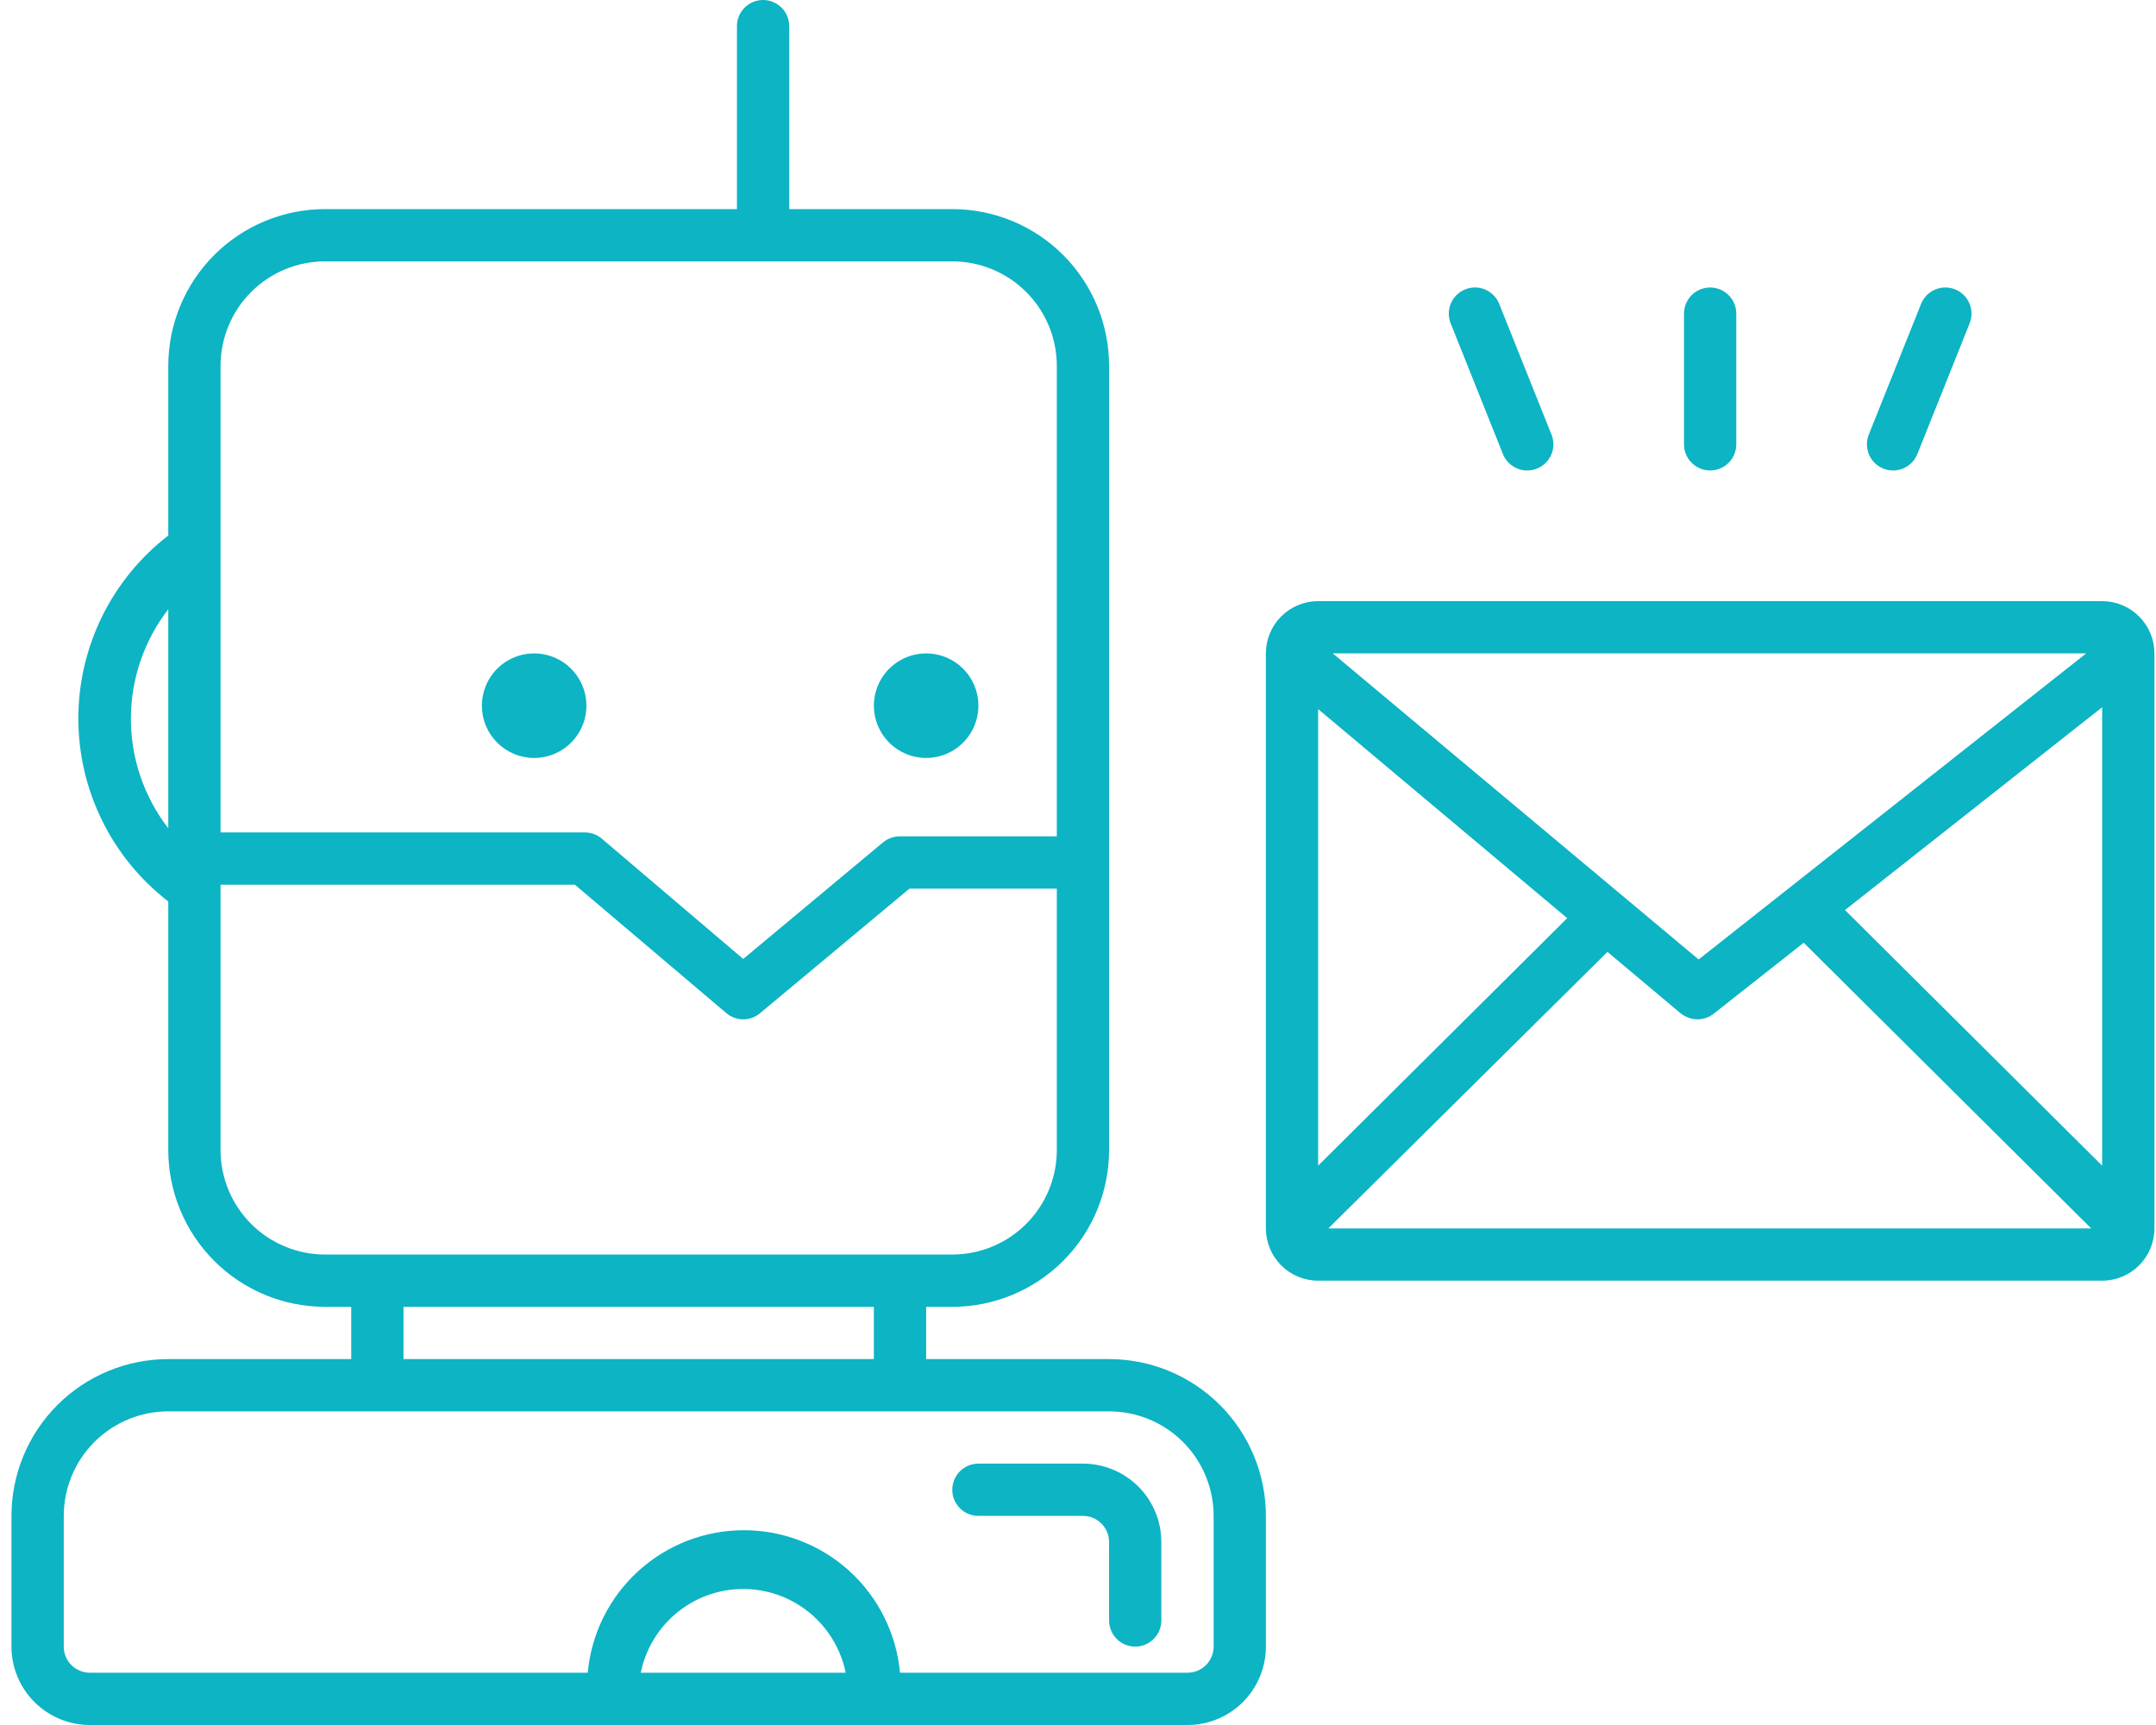 <svg width="75" height="60" viewBox="0 0 75 60" fill="none" xmlns="http://www.w3.org/2000/svg"><path d="M16.763 24.546C16.763 24.186 16.87 23.834 17.07 23.535C17.269 23.236 17.553 23.003 17.885 22.866C18.218 22.728 18.583 22.692 18.936 22.762C19.289 22.832 19.613 23.006 19.867 23.26C20.121 23.514 20.294 23.838 20.364 24.191C20.435 24.543 20.399 24.909 20.261 25.241C20.123 25.573 19.89 25.857 19.591 26.057C19.292 26.257 18.941 26.364 18.581 26.364C18.099 26.364 17.637 26.172 17.296 25.831C16.955 25.49 16.763 25.028 16.763 24.546ZM32.218 26.364C32.577 26.364 32.929 26.257 33.228 26.057C33.527 25.857 33.76 25.573 33.897 25.241C34.035 24.909 34.071 24.543 34.001 24.191C33.931 23.838 33.758 23.514 33.503 23.26C33.249 23.006 32.925 22.832 32.572 22.762C32.22 22.692 31.854 22.728 31.522 22.866C31.19 23.003 30.906 23.236 30.706 23.535C30.506 23.834 30.399 24.186 30.399 24.546C30.399 25.028 30.591 25.49 30.932 25.831C31.273 26.172 31.735 26.364 32.218 26.364ZM44.036 52.727V57.273C44.036 57.996 43.748 58.69 43.237 59.201C42.725 59.713 42.032 60 41.309 60H3.127C2.403 60 1.71 59.713 1.198 59.201C0.687 58.69 0.399 57.996 0.399 57.273V52.727C0.399 51.281 0.974 49.893 1.997 48.87C3.02 47.847 4.407 47.273 5.854 47.273H12.218V45.455H11.309C9.862 45.455 8.474 44.88 7.452 43.857C6.429 42.834 5.854 41.447 5.854 40V31.355C4.88 30.604 4.092 29.64 3.55 28.536C3.008 27.433 2.725 26.22 2.725 24.991C2.725 23.762 3.008 22.549 3.55 21.445C4.092 20.342 4.88 19.378 5.854 18.627V12.727C5.854 11.281 6.429 9.893 7.452 8.87C8.474 7.847 9.862 7.273 11.309 7.273H25.636V0.909C25.636 0.668 25.732 0.437 25.902 0.266C26.073 0.096 26.304 0 26.545 0C26.786 0 27.017 0.096 27.188 0.266C27.358 0.437 27.454 0.668 27.454 0.909V7.273H33.127C34.573 7.273 35.961 7.847 36.984 8.87C38.007 9.893 38.581 11.281 38.581 12.727V40C38.581 41.447 38.007 42.834 36.984 43.857C35.961 44.88 34.573 45.455 33.127 45.455H32.218V47.273H38.581C40.028 47.273 41.415 47.847 42.438 48.87C43.461 49.893 44.036 51.281 44.036 52.727ZM7.672 19.091V28.954H20.336C20.551 28.952 20.761 29.026 20.927 29.164L25.854 33.355L30.718 29.3C30.884 29.163 31.093 29.088 31.308 29.091H36.763V12.727C36.763 11.763 36.38 10.838 35.698 10.156C35.016 9.474 34.091 9.091 33.127 9.091H11.309C10.344 9.091 9.419 9.474 8.737 10.156C8.055 10.838 7.672 11.763 7.672 12.727V19.091ZM5.854 28.809V21.191C5.011 22.282 4.553 23.621 4.553 25C4.553 26.379 5.011 27.718 5.854 28.809ZM11.309 43.636H33.127C34.091 43.636 35.016 43.253 35.698 42.571C36.38 41.889 36.763 40.964 36.763 40V30.909H31.636L26.436 35.245C26.272 35.381 26.066 35.455 25.854 35.455C25.637 35.455 25.428 35.377 25.263 35.236L19.999 30.773H7.672V40C7.672 40.964 8.055 41.889 8.737 42.571C9.419 43.253 10.344 43.636 11.309 43.636ZM14.036 47.273H30.399V45.455H14.036V47.273ZM29.418 58.182C29.251 57.36 28.805 56.621 28.155 56.09C27.506 55.559 26.693 55.269 25.854 55.269C25.015 55.269 24.202 55.559 23.553 56.09C22.903 56.621 22.457 57.36 22.29 58.182H29.418ZM42.218 52.727C42.218 51.763 41.834 50.838 41.153 50.156C40.471 49.474 39.546 49.091 38.581 49.091H5.854C4.89 49.091 3.965 49.474 3.283 50.156C2.601 50.838 2.218 51.763 2.218 52.727V57.273C2.218 57.514 2.313 57.745 2.484 57.916C2.654 58.086 2.886 58.182 3.127 58.182H20.445C20.569 56.827 21.195 55.567 22.2 54.65C23.205 53.733 24.516 53.225 25.877 53.225C27.237 53.225 28.549 53.733 29.554 54.65C30.558 55.567 31.184 56.827 31.308 58.182H41.309C41.55 58.182 41.781 58.086 41.951 57.916C42.122 57.745 42.218 57.514 42.218 57.273V52.727ZM37.672 50.909H34.036C33.795 50.909 33.563 51.005 33.393 51.175C33.222 51.346 33.127 51.577 33.127 51.818C33.127 52.059 33.222 52.291 33.393 52.461C33.563 52.632 33.795 52.727 34.036 52.727H37.672C37.913 52.727 38.145 52.823 38.315 52.993C38.486 53.164 38.581 53.395 38.581 53.636V56.364C38.581 56.605 38.677 56.836 38.847 57.007C39.018 57.177 39.249 57.273 39.49 57.273C39.731 57.273 39.963 57.177 40.133 57.007C40.304 56.836 40.399 56.605 40.399 56.364V53.636C40.399 52.913 40.112 52.219 39.601 51.708C39.089 51.196 38.395 50.909 37.672 50.909ZM65.518 16.3C65.625 16.342 65.739 16.364 65.854 16.364C66.036 16.364 66.214 16.309 66.365 16.207C66.515 16.105 66.632 15.96 66.699 15.791L68.518 11.245C68.562 11.134 68.584 11.016 68.582 10.896C68.58 10.777 68.555 10.659 68.508 10.549C68.46 10.439 68.392 10.34 68.306 10.257C68.221 10.173 68.12 10.108 68.008 10.064C67.897 10.02 67.779 9.998 67.659 9.999C67.54 10.001 67.422 10.026 67.312 10.073C67.202 10.121 67.103 10.189 67.02 10.275C66.936 10.361 66.871 10.462 66.827 10.573L65.008 15.118C64.964 15.229 64.942 15.348 64.944 15.467C64.945 15.587 64.971 15.705 65.018 15.815C65.065 15.924 65.134 16.024 65.219 16.107C65.305 16.19 65.406 16.256 65.518 16.3ZM59.49 16.364C59.731 16.364 59.963 16.268 60.133 16.097C60.304 15.927 60.399 15.696 60.399 15.454V10.909C60.399 10.668 60.304 10.437 60.133 10.266C59.963 10.096 59.731 10 59.49 10C59.249 10 59.018 10.096 58.847 10.266C58.677 10.437 58.581 10.668 58.581 10.909V15.454C58.581 15.696 58.677 15.927 58.847 16.097C59.018 16.268 59.249 16.364 59.49 16.364ZM52.281 15.791C52.349 15.96 52.465 16.105 52.616 16.207C52.767 16.309 52.945 16.364 53.127 16.364C53.242 16.364 53.356 16.342 53.463 16.3C53.574 16.256 53.675 16.19 53.761 16.107C53.847 16.024 53.915 15.924 53.963 15.815C54.01 15.705 54.035 15.587 54.037 15.467C54.038 15.348 54.016 15.229 53.972 15.118L52.154 10.573C52.065 10.348 51.89 10.169 51.669 10.073C51.447 9.978 51.196 9.974 50.972 10.064C50.748 10.153 50.568 10.328 50.473 10.549C50.377 10.771 50.374 11.021 50.463 11.245L52.281 15.791ZM74.945 42.727C74.945 43.209 74.753 43.672 74.412 44.013C74.071 44.354 73.609 44.545 73.127 44.545H45.854C45.372 44.545 44.909 44.354 44.568 44.013C44.227 43.672 44.036 43.209 44.036 42.727V22.727C44.036 22.245 44.227 21.783 44.568 21.442C44.909 21.101 45.372 20.909 45.854 20.909H73.127C73.609 20.909 74.071 21.101 74.412 21.442C74.753 21.783 74.945 22.245 74.945 22.727V42.727ZM45.854 40.545L54.518 31.936L45.854 24.664V40.545ZM72.572 22.727H46.363L59.09 33.373L72.572 22.727ZM46.209 42.727H72.745L62.745 32.791L59.608 35.264C59.45 35.387 59.255 35.454 59.054 35.455C58.839 35.453 58.631 35.38 58.463 35.245L55.918 33.109L46.209 42.727ZM73.127 40.545V24.6L64.181 31.654L73.127 40.545Z" fill="#0CB4C4"></path></svg>